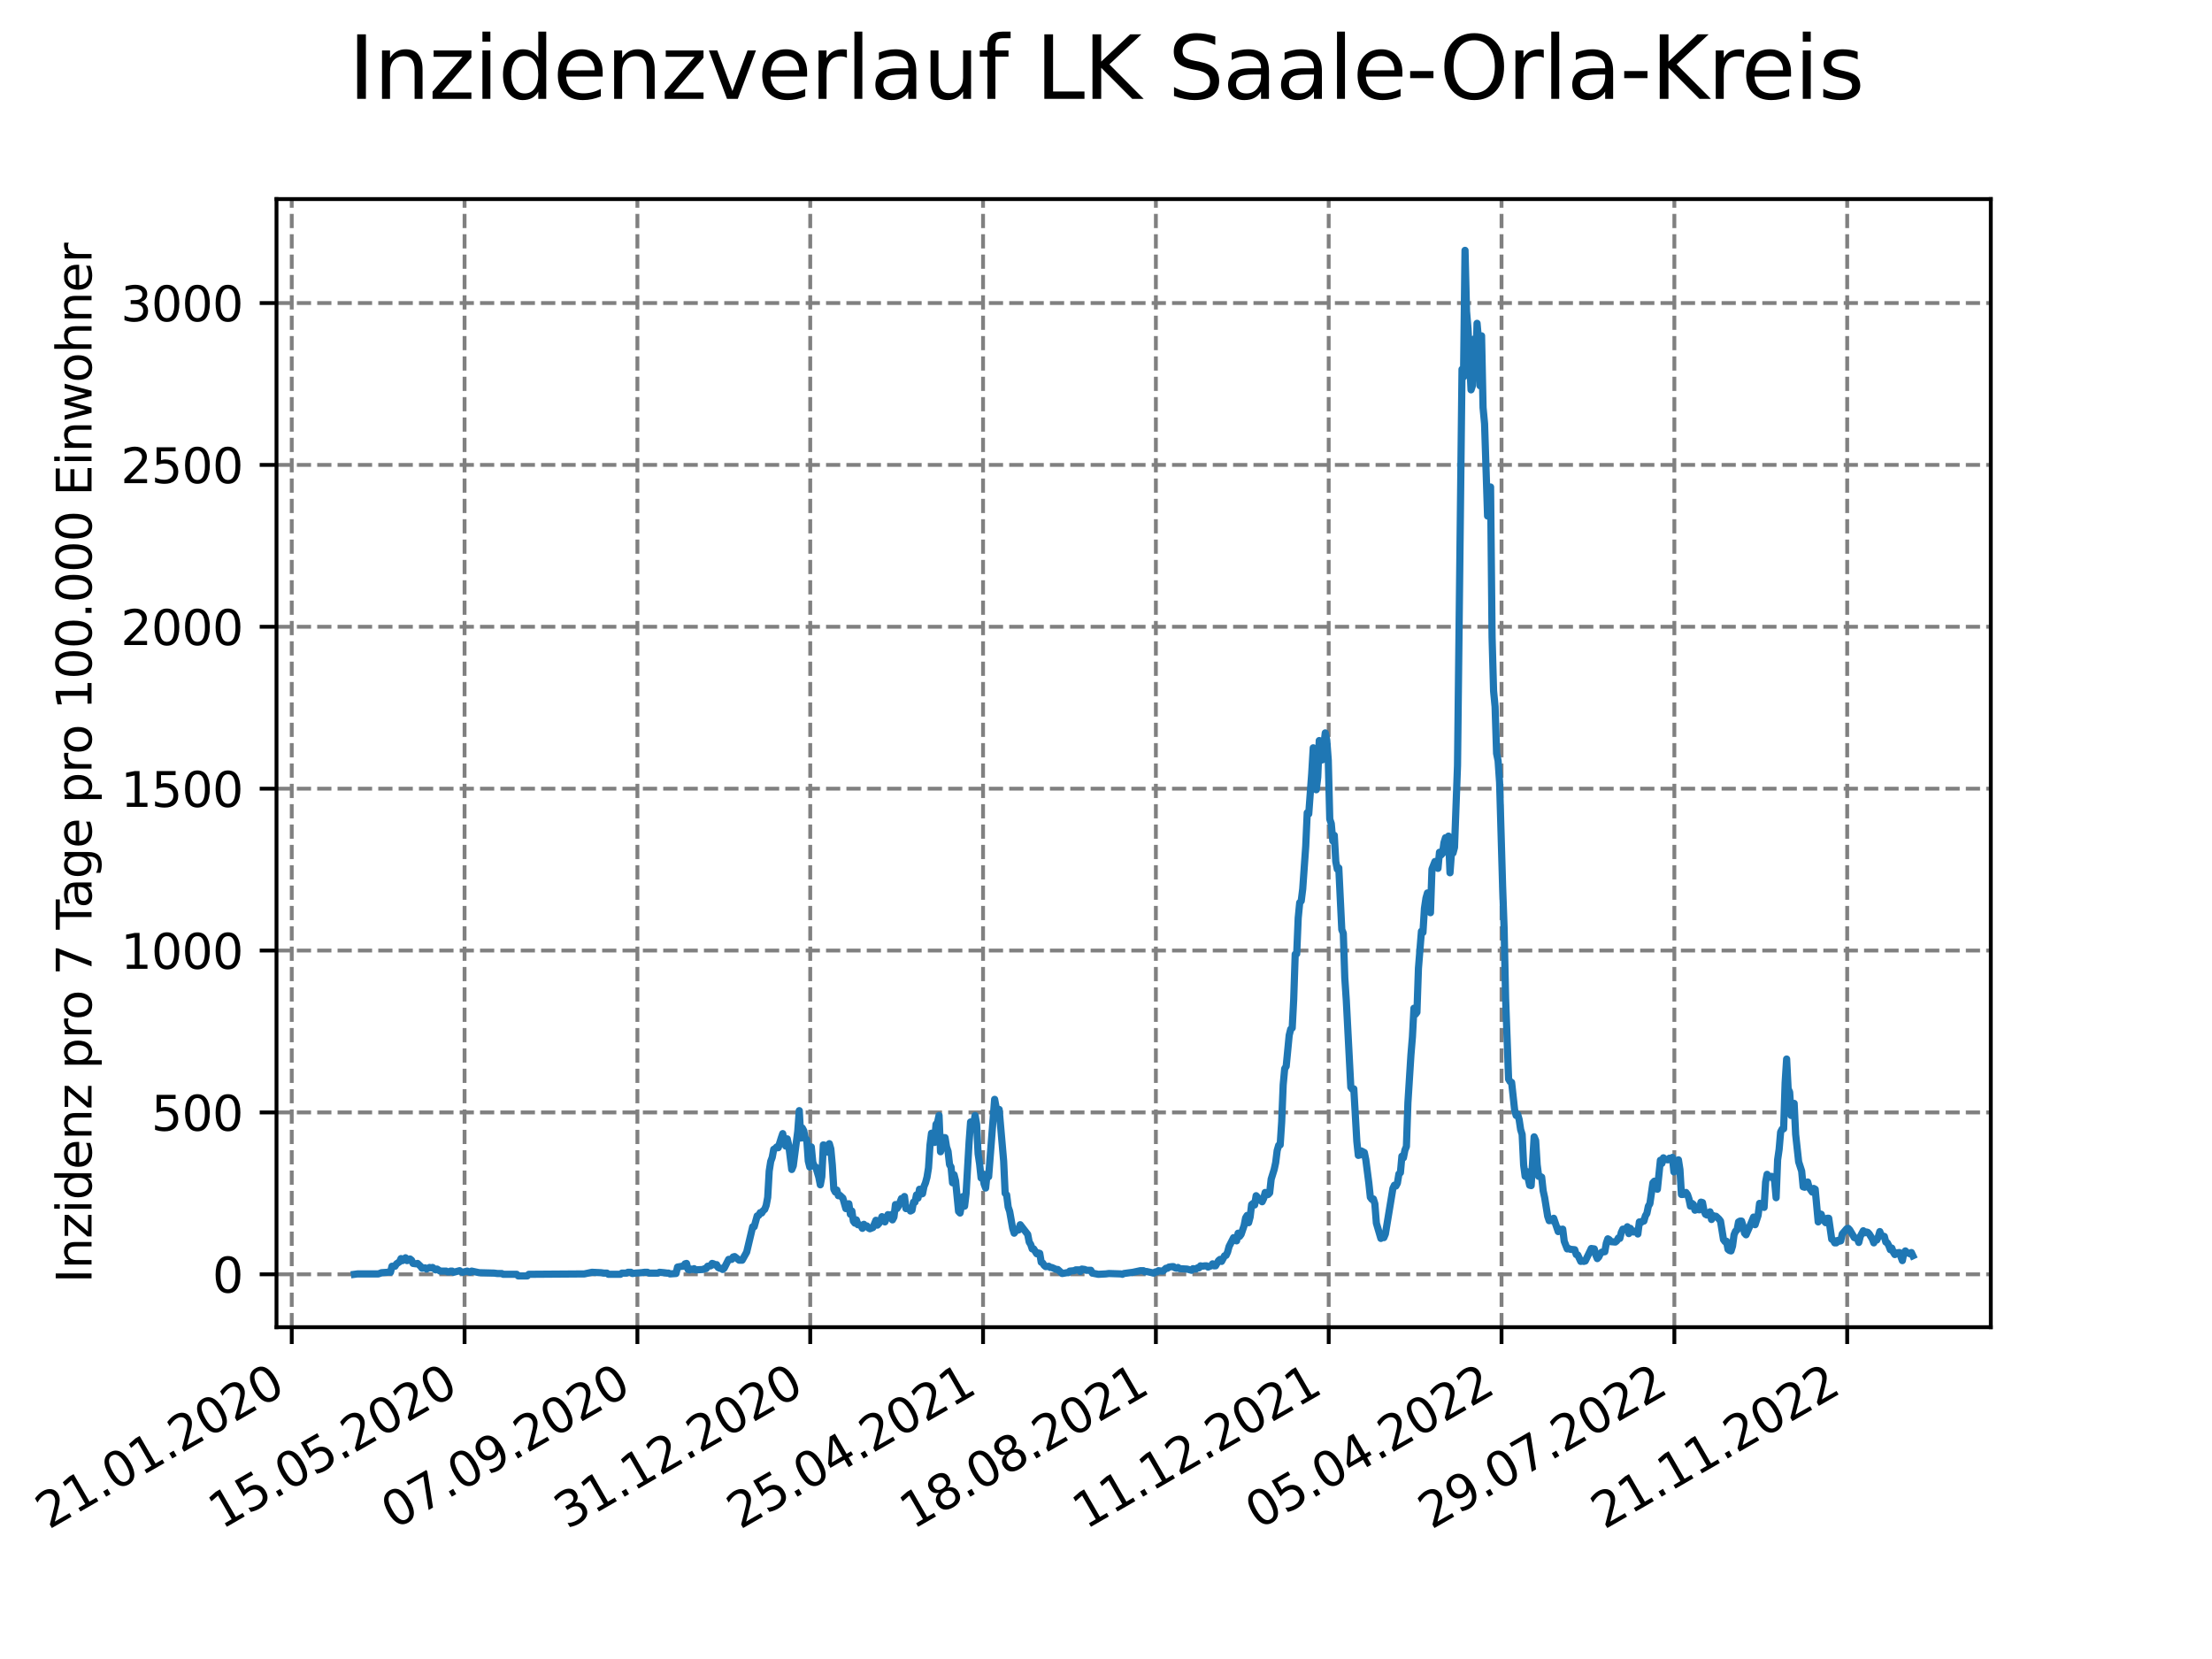 <?xml version="1.0" encoding="utf-8" standalone="no"?>
<!DOCTYPE svg PUBLIC "-//W3C//DTD SVG 1.1//EN"
  "http://www.w3.org/Graphics/SVG/1.1/DTD/svg11.dtd">
<svg xmlns:xlink="http://www.w3.org/1999/xlink" width="460.8pt" height="345.6pt" viewBox="0 0 460.8 345.6" xmlns="http://www.w3.org/2000/svg" version="1.1">
 <defs>
  <style type="text/css">*{stroke-linejoin: round; stroke-linecap: butt}</style>
 </defs>
 <g id="figure_1">
  <g id="patch_1">
   <path d="M 0 345.6 
L 460.8 345.6 
L 460.8 0 
L 0 0 
z
" style="fill: #ffffff"/>
  </g>
  <g id="axes_1">
   <g id="patch_2">
    <path d="M 57.6 276.48 
L 414.72 276.48 
L 414.72 41.472 
L 57.6 41.472 
z
" style="fill: #ffffff"/>
   </g>
   <g id="matplotlib.axis_1">
    <g id="xtick_1">
     <g id="line2d_1">
      <path d="M 60.775 276.48 
L 60.775 41.472 
" clip-path="url(#p885dba499d)" style="fill: none; stroke-dasharray: 2.96,1.28; stroke-dashoffset: 0; stroke: #808080; stroke-width: 0.8"/>
     </g>
     <g id="line2d_2">
      <defs>
       <path id="mfeb12b39e5" d="M 0 0 
L 0 3.5 
" style="stroke: #000000; stroke-width: 0.8"/>
      </defs>
      <g>
       <use xlink:href="#mfeb12b39e5" x="60.775" y="276.48" style="stroke: #000000; stroke-width: 0.8"/>
      </g>
     </g>
     <g id="text_1">
      <!-- 21.01.2020 -->
      <g transform="translate(10.15 318.689) rotate(-30) scale(0.1 -0.1)">
       <defs>
        <path id="DejaVuSans-32" d="M 1228 531 
L 3431 531 
L 3431 0 
L 469 0 
L 469 531 
Q 828 903 1448 1529 
Q 2069 2156 2228 2338 
Q 2531 2678 2651 2914 
Q 2772 3150 2772 3378 
Q 2772 3750 2511 3984 
Q 2250 4219 1831 4219 
Q 1534 4219 1204 4116 
Q 875 4013 500 3803 
L 500 4441 
Q 881 4594 1212 4672 
Q 1544 4750 1819 4750 
Q 2544 4750 2975 4387 
Q 3406 4025 3406 3419 
Q 3406 3131 3298 2873 
Q 3191 2616 2906 2266 
Q 2828 2175 2409 1742 
Q 1991 1309 1228 531 
z
" transform="scale(0.016)"/>
        <path id="DejaVuSans-31" d="M 794 531 
L 1825 531 
L 1825 4091 
L 703 3866 
L 703 4441 
L 1819 4666 
L 2450 4666 
L 2450 531 
L 3481 531 
L 3481 0 
L 794 0 
L 794 531 
z
" transform="scale(0.016)"/>
        <path id="DejaVuSans-2e" d="M 684 794 
L 1344 794 
L 1344 0 
L 684 0 
L 684 794 
z
" transform="scale(0.016)"/>
        <path id="DejaVuSans-30" d="M 2034 4250 
Q 1547 4250 1301 3770 
Q 1056 3291 1056 2328 
Q 1056 1369 1301 889 
Q 1547 409 2034 409 
Q 2525 409 2770 889 
Q 3016 1369 3016 2328 
Q 3016 3291 2770 3770 
Q 2525 4250 2034 4250 
z
M 2034 4750 
Q 2819 4750 3233 4129 
Q 3647 3509 3647 2328 
Q 3647 1150 3233 529 
Q 2819 -91 2034 -91 
Q 1250 -91 836 529 
Q 422 1150 422 2328 
Q 422 3509 836 4129 
Q 1250 4750 2034 4750 
z
" transform="scale(0.016)"/>
       </defs>
       <use xlink:href="#DejaVuSans-32"/>
       <use xlink:href="#DejaVuSans-31" x="63.623"/>
       <use xlink:href="#DejaVuSans-2e" x="127.246"/>
       <use xlink:href="#DejaVuSans-30" x="159.033"/>
       <use xlink:href="#DejaVuSans-31" x="222.656"/>
       <use xlink:href="#DejaVuSans-2e" x="286.279"/>
       <use xlink:href="#DejaVuSans-32" x="318.066"/>
       <use xlink:href="#DejaVuSans-30" x="381.689"/>
       <use xlink:href="#DejaVuSans-32" x="445.312"/>
       <use xlink:href="#DejaVuSans-30" x="508.936"/>
      </g>
     </g>
    </g>
    <g id="xtick_2">
     <g id="line2d_3">
      <path d="M 96.778 276.48 
L 96.778 41.472 
" clip-path="url(#p885dba499d)" style="fill: none; stroke-dasharray: 2.96,1.28; stroke-dashoffset: 0; stroke: #808080; stroke-width: 0.8"/>
     </g>
     <g id="line2d_4">
      <g>
       <use xlink:href="#mfeb12b39e5" x="96.778" y="276.48" style="stroke: #000000; stroke-width: 0.8"/>
      </g>
     </g>
     <g id="text_2">
      <!-- 15.05.2020 -->
      <g transform="translate(46.153 318.689) rotate(-30) scale(0.1 -0.1)">
       <defs>
        <path id="DejaVuSans-35" d="M 691 4666 
L 3169 4666 
L 3169 4134 
L 1269 4134 
L 1269 2991 
Q 1406 3038 1543 3061 
Q 1681 3084 1819 3084 
Q 2600 3084 3056 2656 
Q 3513 2228 3513 1497 
Q 3513 744 3044 326 
Q 2575 -91 1722 -91 
Q 1428 -91 1123 -41 
Q 819 9 494 109 
L 494 744 
Q 775 591 1075 516 
Q 1375 441 1709 441 
Q 2250 441 2565 725 
Q 2881 1009 2881 1497 
Q 2881 1984 2565 2268 
Q 2250 2553 1709 2553 
Q 1456 2553 1204 2497 
Q 953 2441 691 2322 
L 691 4666 
z
" transform="scale(0.016)"/>
       </defs>
       <use xlink:href="#DejaVuSans-31"/>
       <use xlink:href="#DejaVuSans-35" x="63.623"/>
       <use xlink:href="#DejaVuSans-2e" x="127.246"/>
       <use xlink:href="#DejaVuSans-30" x="159.033"/>
       <use xlink:href="#DejaVuSans-35" x="222.656"/>
       <use xlink:href="#DejaVuSans-2e" x="286.279"/>
       <use xlink:href="#DejaVuSans-32" x="318.066"/>
       <use xlink:href="#DejaVuSans-30" x="381.689"/>
       <use xlink:href="#DejaVuSans-32" x="445.312"/>
       <use xlink:href="#DejaVuSans-30" x="508.936"/>
      </g>
     </g>
    </g>
    <g id="xtick_3">
     <g id="line2d_5">
      <path d="M 132.781 276.48 
L 132.781 41.472 
" clip-path="url(#p885dba499d)" style="fill: none; stroke-dasharray: 2.96,1.28; stroke-dashoffset: 0; stroke: #808080; stroke-width: 0.8"/>
     </g>
     <g id="line2d_6">
      <g>
       <use xlink:href="#mfeb12b39e5" x="132.781" y="276.48" style="stroke: #000000; stroke-width: 0.8"/>
      </g>
     </g>
     <g id="text_3">
      <!-- 07.09.2020 -->
      <g transform="translate(82.156 318.689) rotate(-30) scale(0.1 -0.1)">
       <defs>
        <path id="DejaVuSans-37" d="M 525 4666 
L 3525 4666 
L 3525 4397 
L 1831 0 
L 1172 0 
L 2766 4134 
L 525 4134 
L 525 4666 
z
" transform="scale(0.016)"/>
        <path id="DejaVuSans-39" d="M 703 97 
L 703 672 
Q 941 559 1184 500 
Q 1428 441 1663 441 
Q 2288 441 2617 861 
Q 2947 1281 2994 2138 
Q 2813 1869 2534 1725 
Q 2256 1581 1919 1581 
Q 1219 1581 811 2004 
Q 403 2428 403 3163 
Q 403 3881 828 4315 
Q 1253 4750 1959 4750 
Q 2769 4750 3195 4129 
Q 3622 3509 3622 2328 
Q 3622 1225 3098 567 
Q 2575 -91 1691 -91 
Q 1453 -91 1209 -44 
Q 966 3 703 97 
z
M 1959 2075 
Q 2384 2075 2632 2365 
Q 2881 2656 2881 3163 
Q 2881 3666 2632 3958 
Q 2384 4250 1959 4250 
Q 1534 4250 1286 3958 
Q 1038 3666 1038 3163 
Q 1038 2656 1286 2365 
Q 1534 2075 1959 2075 
z
" transform="scale(0.016)"/>
       </defs>
       <use xlink:href="#DejaVuSans-30"/>
       <use xlink:href="#DejaVuSans-37" x="63.623"/>
       <use xlink:href="#DejaVuSans-2e" x="127.246"/>
       <use xlink:href="#DejaVuSans-30" x="159.033"/>
       <use xlink:href="#DejaVuSans-39" x="222.656"/>
       <use xlink:href="#DejaVuSans-2e" x="286.279"/>
       <use xlink:href="#DejaVuSans-32" x="318.066"/>
       <use xlink:href="#DejaVuSans-30" x="381.689"/>
       <use xlink:href="#DejaVuSans-32" x="445.312"/>
       <use xlink:href="#DejaVuSans-30" x="508.936"/>
      </g>
     </g>
    </g>
    <g id="xtick_4">
     <g id="line2d_7">
      <path d="M 168.785 276.48 
L 168.785 41.472 
" clip-path="url(#p885dba499d)" style="fill: none; stroke-dasharray: 2.96,1.28; stroke-dashoffset: 0; stroke: #808080; stroke-width: 0.8"/>
     </g>
     <g id="line2d_8">
      <g>
       <use xlink:href="#mfeb12b39e5" x="168.785" y="276.48" style="stroke: #000000; stroke-width: 0.8"/>
      </g>
     </g>
     <g id="text_4">
      <!-- 31.12.2020 -->
      <g transform="translate(118.159 318.689) rotate(-30) scale(0.1 -0.1)">
       <defs>
        <path id="DejaVuSans-33" d="M 2597 2516 
Q 3050 2419 3304 2112 
Q 3559 1806 3559 1356 
Q 3559 666 3084 287 
Q 2609 -91 1734 -91 
Q 1441 -91 1130 -33 
Q 819 25 488 141 
L 488 750 
Q 750 597 1062 519 
Q 1375 441 1716 441 
Q 2309 441 2620 675 
Q 2931 909 2931 1356 
Q 2931 1769 2642 2001 
Q 2353 2234 1838 2234 
L 1294 2234 
L 1294 2753 
L 1863 2753 
Q 2328 2753 2575 2939 
Q 2822 3125 2822 3475 
Q 2822 3834 2567 4026 
Q 2313 4219 1838 4219 
Q 1578 4219 1281 4162 
Q 984 4106 628 3988 
L 628 4550 
Q 988 4650 1302 4700 
Q 1616 4750 1894 4750 
Q 2613 4750 3031 4423 
Q 3450 4097 3450 3541 
Q 3450 3153 3228 2886 
Q 3006 2619 2597 2516 
z
" transform="scale(0.016)"/>
       </defs>
       <use xlink:href="#DejaVuSans-33"/>
       <use xlink:href="#DejaVuSans-31" x="63.623"/>
       <use xlink:href="#DejaVuSans-2e" x="127.246"/>
       <use xlink:href="#DejaVuSans-31" x="159.033"/>
       <use xlink:href="#DejaVuSans-32" x="222.656"/>
       <use xlink:href="#DejaVuSans-2e" x="286.279"/>
       <use xlink:href="#DejaVuSans-32" x="318.066"/>
       <use xlink:href="#DejaVuSans-30" x="381.689"/>
       <use xlink:href="#DejaVuSans-32" x="445.312"/>
       <use xlink:href="#DejaVuSans-30" x="508.936"/>
      </g>
     </g>
    </g>
    <g id="xtick_5">
     <g id="line2d_9">
      <path d="M 204.788 276.48 
L 204.788 41.472 
" clip-path="url(#p885dba499d)" style="fill: none; stroke-dasharray: 2.96,1.28; stroke-dashoffset: 0; stroke: #808080; stroke-width: 0.8"/>
     </g>
     <g id="line2d_10">
      <g>
       <use xlink:href="#mfeb12b39e5" x="204.788" y="276.48" style="stroke: #000000; stroke-width: 0.8"/>
      </g>
     </g>
     <g id="text_5">
      <!-- 25.04.2021 -->
      <g transform="translate(154.162 318.689) rotate(-30) scale(0.1 -0.1)">
       <defs>
        <path id="DejaVuSans-34" d="M 2419 4116 
L 825 1625 
L 2419 1625 
L 2419 4116 
z
M 2253 4666 
L 3047 4666 
L 3047 1625 
L 3713 1625 
L 3713 1100 
L 3047 1100 
L 3047 0 
L 2419 0 
L 2419 1100 
L 313 1100 
L 313 1709 
L 2253 4666 
z
" transform="scale(0.016)"/>
       </defs>
       <use xlink:href="#DejaVuSans-32"/>
       <use xlink:href="#DejaVuSans-35" x="63.623"/>
       <use xlink:href="#DejaVuSans-2e" x="127.246"/>
       <use xlink:href="#DejaVuSans-30" x="159.033"/>
       <use xlink:href="#DejaVuSans-34" x="222.656"/>
       <use xlink:href="#DejaVuSans-2e" x="286.279"/>
       <use xlink:href="#DejaVuSans-32" x="318.066"/>
       <use xlink:href="#DejaVuSans-30" x="381.689"/>
       <use xlink:href="#DejaVuSans-32" x="445.312"/>
       <use xlink:href="#DejaVuSans-31" x="508.936"/>
      </g>
     </g>
    </g>
    <g id="xtick_6">
     <g id="line2d_11">
      <path d="M 240.791 276.48 
L 240.791 41.472 
" clip-path="url(#p885dba499d)" style="fill: none; stroke-dasharray: 2.96,1.28; stroke-dashoffset: 0; stroke: #808080; stroke-width: 0.8"/>
     </g>
     <g id="line2d_12">
      <g>
       <use xlink:href="#mfeb12b39e5" x="240.791" y="276.48" style="stroke: #000000; stroke-width: 0.8"/>
      </g>
     </g>
     <g id="text_6">
      <!-- 18.08.2021 -->
      <g transform="translate(190.166 318.689) rotate(-30) scale(0.1 -0.1)">
       <defs>
        <path id="DejaVuSans-38" d="M 2034 2216 
Q 1584 2216 1326 1975 
Q 1069 1734 1069 1313 
Q 1069 891 1326 650 
Q 1584 409 2034 409 
Q 2484 409 2743 651 
Q 3003 894 3003 1313 
Q 3003 1734 2745 1975 
Q 2488 2216 2034 2216 
z
M 1403 2484 
Q 997 2584 770 2862 
Q 544 3141 544 3541 
Q 544 4100 942 4425 
Q 1341 4750 2034 4750 
Q 2731 4750 3128 4425 
Q 3525 4100 3525 3541 
Q 3525 3141 3298 2862 
Q 3072 2584 2669 2484 
Q 3125 2378 3379 2068 
Q 3634 1759 3634 1313 
Q 3634 634 3220 271 
Q 2806 -91 2034 -91 
Q 1263 -91 848 271 
Q 434 634 434 1313 
Q 434 1759 690 2068 
Q 947 2378 1403 2484 
z
M 1172 3481 
Q 1172 3119 1398 2916 
Q 1625 2713 2034 2713 
Q 2441 2713 2670 2916 
Q 2900 3119 2900 3481 
Q 2900 3844 2670 4047 
Q 2441 4250 2034 4250 
Q 1625 4250 1398 4047 
Q 1172 3844 1172 3481 
z
" transform="scale(0.016)"/>
       </defs>
       <use xlink:href="#DejaVuSans-31"/>
       <use xlink:href="#DejaVuSans-38" x="63.623"/>
       <use xlink:href="#DejaVuSans-2e" x="127.246"/>
       <use xlink:href="#DejaVuSans-30" x="159.033"/>
       <use xlink:href="#DejaVuSans-38" x="222.656"/>
       <use xlink:href="#DejaVuSans-2e" x="286.279"/>
       <use xlink:href="#DejaVuSans-32" x="318.066"/>
       <use xlink:href="#DejaVuSans-30" x="381.689"/>
       <use xlink:href="#DejaVuSans-32" x="445.312"/>
       <use xlink:href="#DejaVuSans-31" x="508.936"/>
      </g>
     </g>
    </g>
    <g id="xtick_7">
     <g id="line2d_13">
      <path d="M 276.794 276.48 
L 276.794 41.472 
" clip-path="url(#p885dba499d)" style="fill: none; stroke-dasharray: 2.96,1.28; stroke-dashoffset: 0; stroke: #808080; stroke-width: 0.8"/>
     </g>
     <g id="line2d_14">
      <g>
       <use xlink:href="#mfeb12b39e5" x="276.794" y="276.48" style="stroke: #000000; stroke-width: 0.8"/>
      </g>
     </g>
     <g id="text_7">
      <!-- 11.12.2021 -->
      <g transform="translate(226.169 318.689) rotate(-30) scale(0.1 -0.1)">
       <use xlink:href="#DejaVuSans-31"/>
       <use xlink:href="#DejaVuSans-31" x="63.623"/>
       <use xlink:href="#DejaVuSans-2e" x="127.246"/>
       <use xlink:href="#DejaVuSans-31" x="159.033"/>
       <use xlink:href="#DejaVuSans-32" x="222.656"/>
       <use xlink:href="#DejaVuSans-2e" x="286.279"/>
       <use xlink:href="#DejaVuSans-32" x="318.066"/>
       <use xlink:href="#DejaVuSans-30" x="381.689"/>
       <use xlink:href="#DejaVuSans-32" x="445.312"/>
       <use xlink:href="#DejaVuSans-31" x="508.936"/>
      </g>
     </g>
    </g>
    <g id="xtick_8">
     <g id="line2d_15">
      <path d="M 312.797 276.48 
L 312.797 41.472 
" clip-path="url(#p885dba499d)" style="fill: none; stroke-dasharray: 2.96,1.28; stroke-dashoffset: 0; stroke: #808080; stroke-width: 0.8"/>
     </g>
     <g id="line2d_16">
      <g>
       <use xlink:href="#mfeb12b39e5" x="312.797" y="276.48" style="stroke: #000000; stroke-width: 0.8"/>
      </g>
     </g>
     <g id="text_8">
      <!-- 05.04.2022 -->
      <g transform="translate(262.172 318.689) rotate(-30) scale(0.1 -0.1)">
       <use xlink:href="#DejaVuSans-30"/>
       <use xlink:href="#DejaVuSans-35" x="63.623"/>
       <use xlink:href="#DejaVuSans-2e" x="127.246"/>
       <use xlink:href="#DejaVuSans-30" x="159.033"/>
       <use xlink:href="#DejaVuSans-34" x="222.656"/>
       <use xlink:href="#DejaVuSans-2e" x="286.279"/>
       <use xlink:href="#DejaVuSans-32" x="318.066"/>
       <use xlink:href="#DejaVuSans-30" x="381.689"/>
       <use xlink:href="#DejaVuSans-32" x="445.312"/>
       <use xlink:href="#DejaVuSans-32" x="508.936"/>
      </g>
     </g>
    </g>
    <g id="xtick_9">
     <g id="line2d_17">
      <path d="M 348.8 276.48 
L 348.8 41.472 
" clip-path="url(#p885dba499d)" style="fill: none; stroke-dasharray: 2.96,1.28; stroke-dashoffset: 0; stroke: #808080; stroke-width: 0.8"/>
     </g>
     <g id="line2d_18">
      <g>
       <use xlink:href="#mfeb12b39e5" x="348.8" y="276.48" style="stroke: #000000; stroke-width: 0.8"/>
      </g>
     </g>
     <g id="text_9">
      <!-- 29.07.2022 -->
      <g transform="translate(298.175 318.689) rotate(-30) scale(0.1 -0.1)">
       <use xlink:href="#DejaVuSans-32"/>
       <use xlink:href="#DejaVuSans-39" x="63.623"/>
       <use xlink:href="#DejaVuSans-2e" x="127.246"/>
       <use xlink:href="#DejaVuSans-30" x="159.033"/>
       <use xlink:href="#DejaVuSans-37" x="222.656"/>
       <use xlink:href="#DejaVuSans-2e" x="286.279"/>
       <use xlink:href="#DejaVuSans-32" x="318.066"/>
       <use xlink:href="#DejaVuSans-30" x="381.689"/>
       <use xlink:href="#DejaVuSans-32" x="445.312"/>
       <use xlink:href="#DejaVuSans-32" x="508.936"/>
      </g>
     </g>
    </g>
    <g id="xtick_10">
     <g id="line2d_19">
      <path d="M 384.803 276.48 
L 384.803 41.472 
" clip-path="url(#p885dba499d)" style="fill: none; stroke-dasharray: 2.96,1.28; stroke-dashoffset: 0; stroke: #808080; stroke-width: 0.8"/>
     </g>
     <g id="line2d_20">
      <g>
       <use xlink:href="#mfeb12b39e5" x="384.803" y="276.48" style="stroke: #000000; stroke-width: 0.8"/>
      </g>
     </g>
     <g id="text_10">
      <!-- 21.11.2022 -->
      <g transform="translate(334.178 318.689) rotate(-30) scale(0.1 -0.1)">
       <use xlink:href="#DejaVuSans-32"/>
       <use xlink:href="#DejaVuSans-31" x="63.623"/>
       <use xlink:href="#DejaVuSans-2e" x="127.246"/>
       <use xlink:href="#DejaVuSans-31" x="159.033"/>
       <use xlink:href="#DejaVuSans-31" x="222.656"/>
       <use xlink:href="#DejaVuSans-2e" x="286.279"/>
       <use xlink:href="#DejaVuSans-32" x="318.066"/>
       <use xlink:href="#DejaVuSans-30" x="381.689"/>
       <use xlink:href="#DejaVuSans-32" x="445.312"/>
       <use xlink:href="#DejaVuSans-32" x="508.936"/>
      </g>
     </g>
    </g>
   </g>
   <g id="matplotlib.axis_2">
    <g id="ytick_1">
     <g id="line2d_21">
      <path d="M 57.6 265.462 
L 414.72 265.462 
" clip-path="url(#p885dba499d)" style="fill: none; stroke-dasharray: 2.96,1.28; stroke-dashoffset: 0; stroke: #808080; stroke-width: 0.8"/>
     </g>
     <g id="line2d_22">
      <defs>
       <path id="m0f0f135c81" d="M 0 0 
L -3.5 0 
" style="stroke: #000000; stroke-width: 0.8"/>
      </defs>
      <g>
       <use xlink:href="#m0f0f135c81" x="57.6" y="265.462" style="stroke: #000000; stroke-width: 0.8"/>
      </g>
     </g>
     <g id="text_11">
      <!-- 0 -->
      <g transform="translate(44.237 269.261) scale(0.1 -0.1)">
       <use xlink:href="#DejaVuSans-30"/>
      </g>
     </g>
    </g>
    <g id="ytick_2">
     <g id="line2d_23">
      <path d="M 57.6 231.739 
L 414.72 231.739 
" clip-path="url(#p885dba499d)" style="fill: none; stroke-dasharray: 2.96,1.28; stroke-dashoffset: 0; stroke: #808080; stroke-width: 0.8"/>
     </g>
     <g id="line2d_24">
      <g>
       <use xlink:href="#m0f0f135c81" x="57.6" y="231.739" style="stroke: #000000; stroke-width: 0.8"/>
      </g>
     </g>
     <g id="text_12">
      <!-- 500 -->
      <g transform="translate(31.512 235.538) scale(0.1 -0.1)">
       <use xlink:href="#DejaVuSans-35"/>
       <use xlink:href="#DejaVuSans-30" x="63.623"/>
       <use xlink:href="#DejaVuSans-30" x="127.246"/>
      </g>
     </g>
    </g>
    <g id="ytick_3">
     <g id="line2d_25">
      <path d="M 57.6 198.016 
L 414.72 198.016 
" clip-path="url(#p885dba499d)" style="fill: none; stroke-dasharray: 2.96,1.28; stroke-dashoffset: 0; stroke: #808080; stroke-width: 0.8"/>
     </g>
     <g id="line2d_26">
      <g>
       <use xlink:href="#m0f0f135c81" x="57.6" y="198.016" style="stroke: #000000; stroke-width: 0.8"/>
      </g>
     </g>
     <g id="text_13">
      <!-- 1000 -->
      <g transform="translate(25.15 201.816) scale(0.1 -0.1)">
       <use xlink:href="#DejaVuSans-31"/>
       <use xlink:href="#DejaVuSans-30" x="63.623"/>
       <use xlink:href="#DejaVuSans-30" x="127.246"/>
       <use xlink:href="#DejaVuSans-30" x="190.869"/>
      </g>
     </g>
    </g>
    <g id="ytick_4">
     <g id="line2d_27">
      <path d="M 57.6 164.294 
L 414.72 164.294 
" clip-path="url(#p885dba499d)" style="fill: none; stroke-dasharray: 2.96,1.28; stroke-dashoffset: 0; stroke: #808080; stroke-width: 0.8"/>
     </g>
     <g id="line2d_28">
      <g>
       <use xlink:href="#m0f0f135c81" x="57.6" y="164.294" style="stroke: #000000; stroke-width: 0.8"/>
      </g>
     </g>
     <g id="text_14">
      <!-- 1500 -->
      <g transform="translate(25.15 168.093) scale(0.1 -0.1)">
       <use xlink:href="#DejaVuSans-31"/>
       <use xlink:href="#DejaVuSans-35" x="63.623"/>
       <use xlink:href="#DejaVuSans-30" x="127.246"/>
       <use xlink:href="#DejaVuSans-30" x="190.869"/>
      </g>
     </g>
    </g>
    <g id="ytick_5">
     <g id="line2d_29">
      <path d="M 57.6 130.571 
L 414.72 130.571 
" clip-path="url(#p885dba499d)" style="fill: none; stroke-dasharray: 2.96,1.28; stroke-dashoffset: 0; stroke: #808080; stroke-width: 0.8"/>
     </g>
     <g id="line2d_30">
      <g>
       <use xlink:href="#m0f0f135c81" x="57.6" y="130.571" style="stroke: #000000; stroke-width: 0.8"/>
      </g>
     </g>
     <g id="text_15">
      <!-- 2000 -->
      <g transform="translate(25.15 134.37) scale(0.1 -0.1)">
       <use xlink:href="#DejaVuSans-32"/>
       <use xlink:href="#DejaVuSans-30" x="63.623"/>
       <use xlink:href="#DejaVuSans-30" x="127.246"/>
       <use xlink:href="#DejaVuSans-30" x="190.869"/>
      </g>
     </g>
    </g>
    <g id="ytick_6">
     <g id="line2d_31">
      <path d="M 57.6 96.848 
L 414.72 96.848 
" clip-path="url(#p885dba499d)" style="fill: none; stroke-dasharray: 2.96,1.28; stroke-dashoffset: 0; stroke: #808080; stroke-width: 0.8"/>
     </g>
     <g id="line2d_32">
      <g>
       <use xlink:href="#m0f0f135c81" x="57.6" y="96.848" style="stroke: #000000; stroke-width: 0.8"/>
      </g>
     </g>
     <g id="text_16">
      <!-- 2500 -->
      <g transform="translate(25.15 100.647) scale(0.1 -0.1)">
       <use xlink:href="#DejaVuSans-32"/>
       <use xlink:href="#DejaVuSans-35" x="63.623"/>
       <use xlink:href="#DejaVuSans-30" x="127.246"/>
       <use xlink:href="#DejaVuSans-30" x="190.869"/>
      </g>
     </g>
    </g>
    <g id="ytick_7">
     <g id="line2d_33">
      <path d="M 57.6 63.125 
L 414.72 63.125 
" clip-path="url(#p885dba499d)" style="fill: none; stroke-dasharray: 2.96,1.28; stroke-dashoffset: 0; stroke: #808080; stroke-width: 0.8"/>
     </g>
     <g id="line2d_34">
      <g>
       <use xlink:href="#m0f0f135c81" x="57.6" y="63.125" style="stroke: #000000; stroke-width: 0.8"/>
      </g>
     </g>
     <g id="text_17">
      <!-- 3000 -->
      <g transform="translate(25.15 66.924) scale(0.1 -0.1)">
       <use xlink:href="#DejaVuSans-33"/>
       <use xlink:href="#DejaVuSans-30" x="63.623"/>
       <use xlink:href="#DejaVuSans-30" x="127.246"/>
       <use xlink:href="#DejaVuSans-30" x="190.869"/>
      </g>
     </g>
    </g>
    <g id="text_18">
     <!-- Inzidenz pro 7 Tage pro 100.000 Einwohner -->
     <g transform="translate(19.07 267.301) rotate(-90) scale(0.1 -0.1)">
      <defs>
       <path id="DejaVuSans-49" d="M 628 4666 
L 1259 4666 
L 1259 0 
L 628 0 
L 628 4666 
z
" transform="scale(0.016)"/>
       <path id="DejaVuSans-6e" d="M 3513 2113 
L 3513 0 
L 2938 0 
L 2938 2094 
Q 2938 2591 2744 2837 
Q 2550 3084 2163 3084 
Q 1697 3084 1428 2787 
Q 1159 2491 1159 1978 
L 1159 0 
L 581 0 
L 581 3500 
L 1159 3500 
L 1159 2956 
Q 1366 3272 1645 3428 
Q 1925 3584 2291 3584 
Q 2894 3584 3203 3211 
Q 3513 2838 3513 2113 
z
" transform="scale(0.016)"/>
       <path id="DejaVuSans-7a" d="M 353 3500 
L 3084 3500 
L 3084 2975 
L 922 459 
L 3084 459 
L 3084 0 
L 275 0 
L 275 525 
L 2438 3041 
L 353 3041 
L 353 3500 
z
" transform="scale(0.016)"/>
       <path id="DejaVuSans-69" d="M 603 3500 
L 1178 3500 
L 1178 0 
L 603 0 
L 603 3500 
z
M 603 4863 
L 1178 4863 
L 1178 4134 
L 603 4134 
L 603 4863 
z
" transform="scale(0.016)"/>
       <path id="DejaVuSans-64" d="M 2906 2969 
L 2906 4863 
L 3481 4863 
L 3481 0 
L 2906 0 
L 2906 525 
Q 2725 213 2448 61 
Q 2172 -91 1784 -91 
Q 1150 -91 751 415 
Q 353 922 353 1747 
Q 353 2572 751 3078 
Q 1150 3584 1784 3584 
Q 2172 3584 2448 3432 
Q 2725 3281 2906 2969 
z
M 947 1747 
Q 947 1113 1208 752 
Q 1469 391 1925 391 
Q 2381 391 2643 752 
Q 2906 1113 2906 1747 
Q 2906 2381 2643 2742 
Q 2381 3103 1925 3103 
Q 1469 3103 1208 2742 
Q 947 2381 947 1747 
z
" transform="scale(0.016)"/>
       <path id="DejaVuSans-65" d="M 3597 1894 
L 3597 1613 
L 953 1613 
Q 991 1019 1311 708 
Q 1631 397 2203 397 
Q 2534 397 2845 478 
Q 3156 559 3463 722 
L 3463 178 
Q 3153 47 2828 -22 
Q 2503 -91 2169 -91 
Q 1331 -91 842 396 
Q 353 884 353 1716 
Q 353 2575 817 3079 
Q 1281 3584 2069 3584 
Q 2775 3584 3186 3129 
Q 3597 2675 3597 1894 
z
M 3022 2063 
Q 3016 2534 2758 2815 
Q 2500 3097 2075 3097 
Q 1594 3097 1305 2825 
Q 1016 2553 972 2059 
L 3022 2063 
z
" transform="scale(0.016)"/>
       <path id="DejaVuSans-20" transform="scale(0.016)"/>
       <path id="DejaVuSans-70" d="M 1159 525 
L 1159 -1331 
L 581 -1331 
L 581 3500 
L 1159 3500 
L 1159 2969 
Q 1341 3281 1617 3432 
Q 1894 3584 2278 3584 
Q 2916 3584 3314 3078 
Q 3713 2572 3713 1747 
Q 3713 922 3314 415 
Q 2916 -91 2278 -91 
Q 1894 -91 1617 61 
Q 1341 213 1159 525 
z
M 3116 1747 
Q 3116 2381 2855 2742 
Q 2594 3103 2138 3103 
Q 1681 3103 1420 2742 
Q 1159 2381 1159 1747 
Q 1159 1113 1420 752 
Q 1681 391 2138 391 
Q 2594 391 2855 752 
Q 3116 1113 3116 1747 
z
" transform="scale(0.016)"/>
       <path id="DejaVuSans-72" d="M 2631 2963 
Q 2534 3019 2420 3045 
Q 2306 3072 2169 3072 
Q 1681 3072 1420 2755 
Q 1159 2438 1159 1844 
L 1159 0 
L 581 0 
L 581 3500 
L 1159 3500 
L 1159 2956 
Q 1341 3275 1631 3429 
Q 1922 3584 2338 3584 
Q 2397 3584 2469 3576 
Q 2541 3569 2628 3553 
L 2631 2963 
z
" transform="scale(0.016)"/>
       <path id="DejaVuSans-6f" d="M 1959 3097 
Q 1497 3097 1228 2736 
Q 959 2375 959 1747 
Q 959 1119 1226 758 
Q 1494 397 1959 397 
Q 2419 397 2687 759 
Q 2956 1122 2956 1747 
Q 2956 2369 2687 2733 
Q 2419 3097 1959 3097 
z
M 1959 3584 
Q 2709 3584 3137 3096 
Q 3566 2609 3566 1747 
Q 3566 888 3137 398 
Q 2709 -91 1959 -91 
Q 1206 -91 779 398 
Q 353 888 353 1747 
Q 353 2609 779 3096 
Q 1206 3584 1959 3584 
z
" transform="scale(0.016)"/>
       <path id="DejaVuSans-54" d="M -19 4666 
L 3928 4666 
L 3928 4134 
L 2272 4134 
L 2272 0 
L 1638 0 
L 1638 4134 
L -19 4134 
L -19 4666 
z
" transform="scale(0.016)"/>
       <path id="DejaVuSans-61" d="M 2194 1759 
Q 1497 1759 1228 1600 
Q 959 1441 959 1056 
Q 959 750 1161 570 
Q 1363 391 1709 391 
Q 2188 391 2477 730 
Q 2766 1069 2766 1631 
L 2766 1759 
L 2194 1759 
z
M 3341 1997 
L 3341 0 
L 2766 0 
L 2766 531 
Q 2569 213 2275 61 
Q 1981 -91 1556 -91 
Q 1019 -91 701 211 
Q 384 513 384 1019 
Q 384 1609 779 1909 
Q 1175 2209 1959 2209 
L 2766 2209 
L 2766 2266 
Q 2766 2663 2505 2880 
Q 2244 3097 1772 3097 
Q 1472 3097 1187 3025 
Q 903 2953 641 2809 
L 641 3341 
Q 956 3463 1253 3523 
Q 1550 3584 1831 3584 
Q 2591 3584 2966 3190 
Q 3341 2797 3341 1997 
z
" transform="scale(0.016)"/>
       <path id="DejaVuSans-67" d="M 2906 1791 
Q 2906 2416 2648 2759 
Q 2391 3103 1925 3103 
Q 1463 3103 1205 2759 
Q 947 2416 947 1791 
Q 947 1169 1205 825 
Q 1463 481 1925 481 
Q 2391 481 2648 825 
Q 2906 1169 2906 1791 
z
M 3481 434 
Q 3481 -459 3084 -895 
Q 2688 -1331 1869 -1331 
Q 1566 -1331 1297 -1286 
Q 1028 -1241 775 -1147 
L 775 -588 
Q 1028 -725 1275 -790 
Q 1522 -856 1778 -856 
Q 2344 -856 2625 -561 
Q 2906 -266 2906 331 
L 2906 616 
Q 2728 306 2450 153 
Q 2172 0 1784 0 
Q 1141 0 747 490 
Q 353 981 353 1791 
Q 353 2603 747 3093 
Q 1141 3584 1784 3584 
Q 2172 3584 2450 3431 
Q 2728 3278 2906 2969 
L 2906 3500 
L 3481 3500 
L 3481 434 
z
" transform="scale(0.016)"/>
       <path id="DejaVuSans-45" d="M 628 4666 
L 3578 4666 
L 3578 4134 
L 1259 4134 
L 1259 2753 
L 3481 2753 
L 3481 2222 
L 1259 2222 
L 1259 531 
L 3634 531 
L 3634 0 
L 628 0 
L 628 4666 
z
" transform="scale(0.016)"/>
       <path id="DejaVuSans-77" d="M 269 3500 
L 844 3500 
L 1563 769 
L 2278 3500 
L 2956 3500 
L 3675 769 
L 4391 3500 
L 4966 3500 
L 4050 0 
L 3372 0 
L 2619 2869 
L 1863 0 
L 1184 0 
L 269 3500 
z
" transform="scale(0.016)"/>
       <path id="DejaVuSans-68" d="M 3513 2113 
L 3513 0 
L 2938 0 
L 2938 2094 
Q 2938 2591 2744 2837 
Q 2550 3084 2163 3084 
Q 1697 3084 1428 2787 
Q 1159 2491 1159 1978 
L 1159 0 
L 581 0 
L 581 4863 
L 1159 4863 
L 1159 2956 
Q 1366 3272 1645 3428 
Q 1925 3584 2291 3584 
Q 2894 3584 3203 3211 
Q 3513 2838 3513 2113 
z
" transform="scale(0.016)"/>
      </defs>
      <use xlink:href="#DejaVuSans-49"/>
      <use xlink:href="#DejaVuSans-6e" x="29.492"/>
      <use xlink:href="#DejaVuSans-7a" x="92.871"/>
      <use xlink:href="#DejaVuSans-69" x="145.361"/>
      <use xlink:href="#DejaVuSans-64" x="173.145"/>
      <use xlink:href="#DejaVuSans-65" x="236.621"/>
      <use xlink:href="#DejaVuSans-6e" x="298.145"/>
      <use xlink:href="#DejaVuSans-7a" x="361.523"/>
      <use xlink:href="#DejaVuSans-20" x="414.014"/>
      <use xlink:href="#DejaVuSans-70" x="445.801"/>
      <use xlink:href="#DejaVuSans-72" x="509.277"/>
      <use xlink:href="#DejaVuSans-6f" x="548.141"/>
      <use xlink:href="#DejaVuSans-20" x="609.322"/>
      <use xlink:href="#DejaVuSans-37" x="641.109"/>
      <use xlink:href="#DejaVuSans-20" x="704.732"/>
      <use xlink:href="#DejaVuSans-54" x="736.52"/>
      <use xlink:href="#DejaVuSans-61" x="781.104"/>
      <use xlink:href="#DejaVuSans-67" x="842.383"/>
      <use xlink:href="#DejaVuSans-65" x="905.859"/>
      <use xlink:href="#DejaVuSans-20" x="967.383"/>
      <use xlink:href="#DejaVuSans-70" x="999.17"/>
      <use xlink:href="#DejaVuSans-72" x="1062.646"/>
      <use xlink:href="#DejaVuSans-6f" x="1101.51"/>
      <use xlink:href="#DejaVuSans-20" x="1162.691"/>
      <use xlink:href="#DejaVuSans-31" x="1194.479"/>
      <use xlink:href="#DejaVuSans-30" x="1258.102"/>
      <use xlink:href="#DejaVuSans-30" x="1321.725"/>
      <use xlink:href="#DejaVuSans-2e" x="1385.348"/>
      <use xlink:href="#DejaVuSans-30" x="1417.135"/>
      <use xlink:href="#DejaVuSans-30" x="1480.758"/>
      <use xlink:href="#DejaVuSans-30" x="1544.381"/>
      <use xlink:href="#DejaVuSans-20" x="1608.004"/>
      <use xlink:href="#DejaVuSans-45" x="1639.791"/>
      <use xlink:href="#DejaVuSans-69" x="1702.975"/>
      <use xlink:href="#DejaVuSans-6e" x="1730.758"/>
      <use xlink:href="#DejaVuSans-77" x="1794.137"/>
      <use xlink:href="#DejaVuSans-6f" x="1875.924"/>
      <use xlink:href="#DejaVuSans-68" x="1937.105"/>
      <use xlink:href="#DejaVuSans-6e" x="2000.484"/>
      <use xlink:href="#DejaVuSans-65" x="2063.863"/>
      <use xlink:href="#DejaVuSans-72" x="2125.387"/>
     </g>
    </g>
   </g>
   <g id="line2d_35">
    <path d="M 73.833 265.462 
L 74.459 265.378 
L 78.842 265.378 
L 79.468 265.126 
L 80.72 265.042 
L 81.033 264.958 
L 81.346 265.042 
L 81.659 263.782 
L 82.286 263.782 
L 82.599 263.278 
L 83.225 262.859 
L 83.538 262.187 
L 83.851 262.607 
L 84.477 262.019 
L 84.79 262.607 
L 85.103 262.523 
L 85.416 262.271 
L 85.729 262.523 
L 86.042 263.194 
L 86.669 263.278 
L 86.982 263.194 
L 87.608 263.782 
L 87.921 264.202 
L 88.547 264.118 
L 88.86 264.37 
L 89.486 264.034 
L 89.799 264.118 
L 90.112 264.034 
L 90.739 264.538 
L 91.052 264.37 
L 91.678 264.79 
L 92.93 264.79 
L 93.243 264.958 
L 93.556 264.958 
L 93.869 264.79 
L 94.182 264.79 
L 94.495 265.042 
L 95.748 264.706 
L 96.061 264.958 
L 96.374 265.042 
L 97.313 264.79 
L 97.939 265.042 
L 98.252 264.79 
L 99.818 265.126 
L 102.948 265.21 
L 103.574 265.294 
L 104.514 265.294 
L 104.827 265.462 
L 107.644 265.462 
L 107.957 265.798 
L 109.836 265.798 
L 110.149 265.462 
L 121.733 265.378 
L 123.298 265.042 
L 125.176 265.126 
L 125.802 265.21 
L 126.429 265.21 
L 126.742 265.462 
L 129.246 265.462 
L 129.559 265.21 
L 130.499 265.21 
L 130.812 265.042 
L 131.438 265.042 
L 131.751 265.294 
L 132.377 265.21 
L 133.629 265.126 
L 134.255 265.042 
L 134.882 265.042 
L 135.195 265.21 
L 137.073 265.21 
L 137.386 265.042 
L 138.325 265.126 
L 138.951 265.21 
L 139.265 265.21 
L 139.578 265.378 
L 140.83 265.294 
L 141.143 263.95 
L 142.082 263.782 
L 142.395 263.782 
L 142.708 263.278 
L 143.021 263.194 
L 143.334 264.454 
L 143.648 264.538 
L 143.961 264.37 
L 144.274 264.454 
L 144.587 264.286 
L 144.9 264.538 
L 146.465 264.454 
L 146.778 264.286 
L 147.091 264.286 
L 147.404 263.782 
L 148.031 263.698 
L 148.344 263.194 
L 148.657 263.278 
L 148.97 263.53 
L 149.283 263.446 
L 149.596 264.034 
L 149.909 264.202 
L 150.222 264.202 
L 150.535 264.454 
L 150.848 264.202 
L 151.787 262.355 
L 152.414 262.355 
L 152.727 261.851 
L 153.04 261.767 
L 153.979 262.523 
L 154.605 262.523 
L 155.544 260.843 
L 156.797 255.552 
L 157.11 255.552 
L 157.736 253.285 
L 158.049 253.201 
L 158.362 252.613 
L 158.675 252.697 
L 158.988 252.193 
L 159.301 251.941 
L 159.614 251.101 
L 159.927 249.422 
L 160.24 243.963 
L 160.553 241.948 
L 160.866 241.108 
L 161.18 239.428 
L 161.493 239.26 
L 161.806 238.924 
L 162.119 239.092 
L 162.745 237.077 
L 163.058 236.153 
L 163.371 238.001 
L 163.684 238.756 
L 163.997 237.245 
L 164.31 238.588 
L 164.936 243.627 
L 165.249 242.871 
L 166.189 235.649 
L 166.502 231.366 
L 166.815 237.077 
L 167.128 234.977 
L 167.441 235.565 
L 167.754 237.245 
L 168.067 237.413 
L 168.38 241.864 
L 168.693 243.123 
L 169.006 238.924 
L 169.319 242.116 
L 169.632 242.955 
L 169.946 243.123 
L 170.572 245.223 
L 170.885 246.818 
L 171.198 245.139 
L 171.511 238.505 
L 171.824 238.588 
L 172.137 239.848 
L 172.45 240.016 
L 172.763 238.253 
L 173.076 239.344 
L 173.389 242.703 
L 173.702 247.742 
L 174.015 248.33 
L 174.328 247.91 
L 174.642 249.086 
L 174.955 249.002 
L 175.581 249.59 
L 176.207 251.773 
L 176.52 250.849 
L 176.833 250.766 
L 177.146 252.949 
L 177.459 252.277 
L 177.772 254.377 
L 178.085 254.797 
L 178.398 254.125 
L 178.711 255.132 
L 179.025 255.132 
L 179.338 255.3 
L 179.651 255.888 
L 179.964 255.048 
L 180.277 255.468 
L 180.59 255.384 
L 180.903 255.804 
L 181.216 255.972 
L 181.842 255.72 
L 182.468 254.209 
L 182.781 255.216 
L 183.094 254.88 
L 183.408 254.377 
L 183.721 253.453 
L 184.034 254.209 
L 184.347 254.545 
L 184.973 253.033 
L 185.286 253.201 
L 185.599 253.033 
L 185.912 254.125 
L 186.225 253.537 
L 186.538 250.933 
L 186.851 251.773 
L 187.164 251.269 
L 187.791 249.674 
L 188.104 250.43 
L 188.417 249.254 
L 188.73 251.773 
L 189.356 251.689 
L 189.669 252.277 
L 189.982 252.109 
L 190.295 250.43 
L 190.608 250.43 
L 190.921 248.918 
L 191.234 249.59 
L 191.547 247.742 
L 191.86 248.75 
L 192.174 248.666 
L 192.487 247.154 
L 192.8 246.399 
L 193.113 245.223 
L 193.426 243.291 
L 193.739 238.505 
L 194.052 236.069 
L 194.678 238.001 
L 194.991 234.222 
L 195.304 233.802 
L 195.617 232.374 
L 195.93 239.932 
L 196.243 237.497 
L 196.557 236.993 
L 196.87 236.993 
L 197.183 238.924 
L 197.496 239.848 
L 197.809 242.619 
L 198.122 243.123 
L 198.435 246.399 
L 198.748 244.719 
L 199.061 245.979 
L 199.687 252.361 
L 200 252.697 
L 200.626 249.254 
L 200.94 251.269 
L 201.253 248.666 
L 201.879 237.917 
L 202.192 233.718 
L 202.505 234.222 
L 202.818 234.138 
L 203.131 232.374 
L 203.444 234.138 
L 203.757 240.352 
L 204.07 242.452 
L 204.383 245.391 
L 204.696 244.803 
L 205.009 246.651 
L 205.323 247.49 
L 205.636 244.551 
L 205.949 245.139 
L 207.201 229.015 
L 207.514 230.694 
L 207.827 231.366 
L 208.14 231.114 
L 209.079 241.864 
L 209.392 248.582 
L 209.706 248.918 
L 210.019 251.437 
L 210.332 252.361 
L 210.958 255.888 
L 211.271 256.896 
L 211.897 256.056 
L 212.21 256.224 
L 212.523 255.132 
L 214.089 257.148 
L 214.402 258.744 
L 214.715 259.247 
L 215.028 260.171 
L 215.341 260.171 
L 215.967 261.179 
L 216.28 261.011 
L 216.593 261.095 
L 216.906 262.943 
L 217.219 263.11 
L 217.532 263.614 
L 217.845 263.866 
L 218.471 263.782 
L 218.785 264.034 
L 219.098 264.034 
L 220.037 264.454 
L 220.35 264.454 
L 221.289 265.294 
L 222.228 265.126 
L 222.541 265.126 
L 222.854 264.79 
L 223.794 264.706 
L 224.107 264.538 
L 224.733 264.538 
L 225.046 264.874 
L 225.359 264.37 
L 225.985 264.454 
L 226.298 264.622 
L 227.237 264.622 
L 227.551 265.21 
L 228.803 265.462 
L 230.368 265.378 
L 230.994 265.294 
L 233.499 265.378 
L 233.812 265.462 
L 234.125 265.294 
L 234.751 265.21 
L 235.377 265.126 
L 236.003 265.042 
L 237.569 264.706 
L 238.195 264.706 
L 238.508 264.958 
L 238.821 264.874 
L 240.386 265.21 
L 240.7 264.958 
L 241.013 264.958 
L 241.326 264.706 
L 241.952 264.79 
L 242.265 264.79 
L 242.891 264.202 
L 243.204 264.202 
L 243.517 263.95 
L 244.143 263.866 
L 244.456 263.866 
L 244.769 264.118 
L 245.083 264.202 
L 245.396 264.034 
L 245.709 264.286 
L 247.274 264.37 
L 248.213 264.622 
L 248.526 264.286 
L 249.152 264.37 
L 249.466 264.118 
L 249.779 264.118 
L 250.092 263.698 
L 250.405 263.782 
L 251.031 263.698 
L 251.344 263.698 
L 251.657 263.95 
L 252.283 263.698 
L 252.596 263.278 
L 252.909 263.698 
L 253.222 263.698 
L 253.849 262.607 
L 254.162 262.355 
L 254.475 262.775 
L 255.101 261.599 
L 255.414 261.515 
L 255.727 260.843 
L 256.04 259.667 
L 256.979 257.82 
L 257.292 258.408 
L 257.605 258.492 
L 257.918 256.896 
L 258.231 257.568 
L 258.545 257.148 
L 259.171 255.3 
L 259.484 253.705 
L 259.797 253.201 
L 260.11 254.713 
L 260.423 253.537 
L 260.736 250.933 
L 261.049 250.682 
L 261.362 251.017 
L 261.675 249.086 
L 261.988 249.422 
L 262.301 250.01 
L 262.614 249.842 
L 262.928 250.346 
L 263.241 249.674 
L 263.554 248.414 
L 263.867 248.918 
L 264.18 248.834 
L 264.493 248.498 
L 264.806 245.643 
L 265.432 243.627 
L 265.745 242.2 
L 266.058 239.68 
L 266.371 238.588 
L 266.684 238.505 
L 266.997 233.718 
L 267.311 225.992 
L 267.624 222.632 
L 267.937 222.129 
L 268.563 215.662 
L 268.876 214.402 
L 269.189 214.15 
L 269.502 208.188 
L 269.815 198.782 
L 270.128 198.698 
L 270.441 191.224 
L 270.754 188.033 
L 271.067 187.697 
L 271.38 185.178 
L 272.007 176.276 
L 272.32 169.305 
L 272.633 169.557 
L 273.259 161.075 
L 273.572 155.785 
L 273.885 161.243 
L 274.198 164.519 
L 274.511 161.915 
L 274.824 154.273 
L 275.45 158.304 
L 276.077 152.678 
L 276.39 154.189 
L 276.703 158.388 
L 277.016 170.649 
L 277.329 171.573 
L 277.642 175.184 
L 277.955 174.008 
L 278.268 179.467 
L 278.581 181.063 
L 278.894 180.811 
L 279.52 193.659 
L 279.833 194.415 
L 280.146 203.737 
L 280.46 208.44 
L 281.399 226.495 
L 281.712 226.915 
L 282.025 226.831 
L 282.651 237.749 
L 282.964 240.688 
L 283.277 240.604 
L 283.59 239.764 
L 284.216 240.1 
L 284.529 241.612 
L 285.156 246.483 
L 285.469 249.422 
L 285.782 249.842 
L 286.095 249.758 
L 286.408 250.766 
L 286.721 254.797 
L 287.66 257.988 
L 287.973 257.652 
L 288.286 257.82 
L 288.599 257.064 
L 290.165 247.574 
L 290.478 246.902 
L 290.791 247.07 
L 291.104 246.483 
L 291.417 244.551 
L 291.73 244.299 
L 292.043 240.856 
L 292.356 241.192 
L 292.669 239.596 
L 292.982 238.84 
L 293.295 229.687 
L 293.922 219.777 
L 294.235 215.998 
L 294.548 210.035 
L 294.861 211.295 
L 295.174 210.875 
L 295.487 201.722 
L 296.113 193.995 
L 296.426 194.247 
L 296.739 189.209 
L 297.052 187.109 
L 297.365 186.017 
L 297.678 189.712 
L 297.992 190.132 
L 298.305 181.063 
L 298.931 179.467 
L 299.244 179.887 
L 299.557 180.895 
L 299.87 177.535 
L 300.183 178.123 
L 300.496 177.787 
L 300.809 175.52 
L 301.122 174.512 
L 301.435 174.68 
L 301.748 174.176 
L 302.061 181.818 
L 302.375 177.535 
L 302.688 177.703 
L 303.001 176.528 
L 303.627 159.48 
L 304.566 76.928 
L 304.879 78.524 
L 305.192 52.154 
L 305.505 64.835 
L 305.818 68.53 
L 306.444 81.211 
L 306.757 80.287 
L 307.071 70.63 
L 307.384 78.02 
L 307.697 67.354 
L 308.01 70.882 
L 308.323 80.371 
L 308.636 69.958 
L 308.949 84.906 
L 309.262 88.265 
L 309.888 107.497 
L 310.514 101.45 
L 310.827 132.774 
L 311.14 143.944 
L 311.454 147.219 
L 311.767 156.96 
L 312.08 158.472 
L 312.393 163.007 
L 313.019 184.59 
L 313.332 193.324 
L 313.645 208.02 
L 314.271 224.816 
L 314.584 225.32 
L 314.897 225.488 
L 315.523 231.198 
L 315.837 232.374 
L 316.15 232.122 
L 316.463 233.214 
L 316.776 235.313 
L 317.089 236.321 
L 317.402 242.703 
L 317.715 245.055 
L 318.028 244.047 
L 318.654 246.902 
L 318.967 246.986 
L 319.593 236.825 
L 319.906 237.581 
L 320.22 242.619 
L 320.533 245.055 
L 320.846 245.055 
L 321.159 245.223 
L 321.472 248.078 
L 321.785 249.506 
L 322.411 253.369 
L 322.724 254.293 
L 323.037 254.209 
L 323.35 254.293 
L 323.663 253.789 
L 324.603 256.56 
L 324.916 256.056 
L 325.229 256.14 
L 325.542 256.056 
L 325.855 258.576 
L 326.481 260.171 
L 326.794 260.087 
L 327.107 260.255 
L 328.046 260.339 
L 328.359 261.347 
L 328.672 261.431 
L 329.299 262.775 
L 329.612 262.691 
L 329.925 262.775 
L 330.238 262.691 
L 331.177 260.759 
L 331.49 260.087 
L 332.116 260.171 
L 332.429 261.431 
L 332.742 262.187 
L 333.055 261.851 
L 333.369 261.179 
L 333.682 260.843 
L 334.308 260.759 
L 334.621 258.995 
L 334.934 258.072 
L 335.247 258.24 
L 335.56 258.66 
L 336.499 258.744 
L 336.812 258.492 
L 337.125 257.904 
L 337.438 257.988 
L 337.752 256.728 
L 338.065 256.056 
L 338.691 256.056 
L 339.004 255.552 
L 339.317 256.98 
L 339.63 255.888 
L 339.943 256.392 
L 340.256 256.644 
L 340.569 256.476 
L 340.882 256.476 
L 341.195 257.064 
L 341.508 254.545 
L 341.821 254.713 
L 342.135 254.377 
L 342.448 254.377 
L 342.761 253.285 
L 343.074 252.781 
L 343.387 251.269 
L 343.7 250.766 
L 344.326 246.399 
L 344.639 246.063 
L 344.952 247.238 
L 345.265 247.742 
L 345.891 241.696 
L 346.204 242.368 
L 346.517 241.192 
L 346.831 241.528 
L 347.457 241.612 
L 347.77 241.276 
L 348.083 241.444 
L 348.396 241.108 
L 348.709 244.131 
L 349.335 242.619 
L 349.648 241.612 
L 349.961 243.627 
L 350.274 248.834 
L 350.587 248.834 
L 350.9 248.498 
L 351.214 248.414 
L 351.527 248.834 
L 351.84 249.758 
L 352.153 251.269 
L 352.466 250.682 
L 352.779 250.933 
L 353.092 252.109 
L 353.405 251.941 
L 354.031 252.025 
L 354.344 250.43 
L 354.657 250.514 
L 354.97 252.193 
L 355.283 252.949 
L 355.597 253.117 
L 355.91 252.949 
L 356.223 252.445 
L 356.536 254.041 
L 356.849 253.201 
L 357.162 253.369 
L 357.475 253.369 
L 358.101 253.957 
L 358.414 254.377 
L 359.04 258.24 
L 359.353 258.66 
L 359.666 258.576 
L 359.98 260.255 
L 360.293 260.507 
L 360.606 260.591 
L 360.919 259.583 
L 361.232 257.232 
L 361.545 256.476 
L 361.858 256.224 
L 362.171 254.545 
L 362.484 254.377 
L 362.797 254.377 
L 363.11 255.384 
L 363.423 256.896 
L 363.736 257.232 
L 364.363 255.804 
L 365.302 253.537 
L 365.615 255.132 
L 366.241 253.201 
L 366.554 250.682 
L 367.18 250.933 
L 367.493 251.521 
L 367.806 246.231 
L 368.119 244.635 
L 368.432 245.223 
L 368.746 245.223 
L 369.059 245.055 
L 369.372 245.223 
L 369.685 246.063 
L 369.998 249.506 
L 370.311 241.612 
L 370.624 239.428 
L 370.937 235.817 
L 371.25 235.229 
L 371.563 235.145 
L 371.876 225.572 
L 372.189 220.617 
L 372.502 226.831 
L 372.815 227.503 
L 373.129 232.374 
L 373.442 230.359 
L 373.755 229.855 
L 374.068 236.321 
L 374.694 242.032 
L 375.32 243.963 
L 375.633 247.238 
L 375.946 247.322 
L 376.572 246.231 
L 376.885 247.406 
L 377.512 248.33 
L 377.825 247.574 
L 378.138 247.742 
L 378.764 254.545 
L 379.077 252.865 
L 379.39 252.949 
L 379.703 253.957 
L 380.329 254.713 
L 380.642 253.789 
L 380.955 253.789 
L 381.581 258.156 
L 381.895 258.324 
L 382.208 258.912 
L 382.521 258.912 
L 382.834 258.408 
L 383.147 258.576 
L 383.46 258.492 
L 383.773 257.064 
L 384.712 255.972 
L 385.025 255.888 
L 385.338 256.224 
L 386.278 257.82 
L 386.904 257.988 
L 387.217 258.828 
L 387.53 257.568 
L 388.156 256.392 
L 388.469 256.812 
L 388.782 256.644 
L 389.095 256.728 
L 389.408 257.064 
L 390.034 258.072 
L 390.347 258.912 
L 390.661 258.156 
L 390.974 258.324 
L 391.287 257.652 
L 391.6 256.56 
L 391.913 257.4 
L 392.539 257.568 
L 392.852 258.744 
L 393.165 258.912 
L 393.478 259.499 
L 393.791 260.339 
L 394.104 260.003 
L 394.417 260.843 
L 394.73 261.347 
L 395.043 261.011 
L 395.67 260.927 
L 396.296 262.607 
L 396.609 261.011 
L 396.922 260.591 
L 397.235 260.927 
L 397.861 261.179 
L 398.174 260.927 
L 398.487 261.599 
L 398.487 261.599 
" clip-path="url(#p885dba499d)" style="fill: none; stroke: #1f77b4; stroke-width: 1.5; stroke-linecap: square"/>
   </g>
   <g id="patch_3">
    <path d="M 57.6 276.48 
L 57.6 41.472 
" style="fill: none; stroke: #000000; stroke-width: 0.8; stroke-linejoin: miter; stroke-linecap: square"/>
   </g>
   <g id="patch_4">
    <path d="M 414.72 276.48 
L 414.72 41.472 
" style="fill: none; stroke: #000000; stroke-width: 0.8; stroke-linejoin: miter; stroke-linecap: square"/>
   </g>
   <g id="patch_5">
    <path d="M 57.6 276.48 
L 414.72 276.48 
" style="fill: none; stroke: #000000; stroke-width: 0.8; stroke-linejoin: miter; stroke-linecap: square"/>
   </g>
   <g id="patch_6">
    <path d="M 57.6 41.472 
L 414.72 41.472 
" style="fill: none; stroke: #000000; stroke-width: 0.8; stroke-linejoin: miter; stroke-linecap: square"/>
   </g>
  </g>
  <g id="text_19">
   <!-- Inzidenzverlauf LK Saale-Orla-Kreis -->
   <g transform="translate(72.599 20.589) scale(0.18 -0.18)">
    <defs>
     <path id="DejaVuSans-76" d="M 191 3500 
L 800 3500 
L 1894 563 
L 2988 3500 
L 3597 3500 
L 2284 0 
L 1503 0 
L 191 3500 
z
" transform="scale(0.016)"/>
     <path id="DejaVuSans-6c" d="M 603 4863 
L 1178 4863 
L 1178 0 
L 603 0 
L 603 4863 
z
" transform="scale(0.016)"/>
     <path id="DejaVuSans-75" d="M 544 1381 
L 544 3500 
L 1119 3500 
L 1119 1403 
Q 1119 906 1312 657 
Q 1506 409 1894 409 
Q 2359 409 2629 706 
Q 2900 1003 2900 1516 
L 2900 3500 
L 3475 3500 
L 3475 0 
L 2900 0 
L 2900 538 
Q 2691 219 2414 64 
Q 2138 -91 1772 -91 
Q 1169 -91 856 284 
Q 544 659 544 1381 
z
M 1991 3584 
L 1991 3584 
z
" transform="scale(0.016)"/>
     <path id="DejaVuSans-66" d="M 2375 4863 
L 2375 4384 
L 1825 4384 
Q 1516 4384 1395 4259 
Q 1275 4134 1275 3809 
L 1275 3500 
L 2222 3500 
L 2222 3053 
L 1275 3053 
L 1275 0 
L 697 0 
L 697 3053 
L 147 3053 
L 147 3500 
L 697 3500 
L 697 3744 
Q 697 4328 969 4595 
Q 1241 4863 1831 4863 
L 2375 4863 
z
" transform="scale(0.016)"/>
     <path id="DejaVuSans-4c" d="M 628 4666 
L 1259 4666 
L 1259 531 
L 3531 531 
L 3531 0 
L 628 0 
L 628 4666 
z
" transform="scale(0.016)"/>
     <path id="DejaVuSans-4b" d="M 628 4666 
L 1259 4666 
L 1259 2694 
L 3353 4666 
L 4166 4666 
L 1850 2491 
L 4331 0 
L 3500 0 
L 1259 2247 
L 1259 0 
L 628 0 
L 628 4666 
z
" transform="scale(0.016)"/>
     <path id="DejaVuSans-53" d="M 3425 4513 
L 3425 3897 
Q 3066 4069 2747 4153 
Q 2428 4238 2131 4238 
Q 1616 4238 1336 4038 
Q 1056 3838 1056 3469 
Q 1056 3159 1242 3001 
Q 1428 2844 1947 2747 
L 2328 2669 
Q 3034 2534 3370 2195 
Q 3706 1856 3706 1288 
Q 3706 609 3251 259 
Q 2797 -91 1919 -91 
Q 1588 -91 1214 -16 
Q 841 59 441 206 
L 441 856 
Q 825 641 1194 531 
Q 1563 422 1919 422 
Q 2459 422 2753 634 
Q 3047 847 3047 1241 
Q 3047 1584 2836 1778 
Q 2625 1972 2144 2069 
L 1759 2144 
Q 1053 2284 737 2584 
Q 422 2884 422 3419 
Q 422 4038 858 4394 
Q 1294 4750 2059 4750 
Q 2388 4750 2728 4690 
Q 3069 4631 3425 4513 
z
" transform="scale(0.016)"/>
     <path id="DejaVuSans-2d" d="M 313 2009 
L 1997 2009 
L 1997 1497 
L 313 1497 
L 313 2009 
z
" transform="scale(0.016)"/>
     <path id="DejaVuSans-4f" d="M 2522 4238 
Q 1834 4238 1429 3725 
Q 1025 3213 1025 2328 
Q 1025 1447 1429 934 
Q 1834 422 2522 422 
Q 3209 422 3611 934 
Q 4013 1447 4013 2328 
Q 4013 3213 3611 3725 
Q 3209 4238 2522 4238 
z
M 2522 4750 
Q 3503 4750 4090 4092 
Q 4678 3434 4678 2328 
Q 4678 1225 4090 567 
Q 3503 -91 2522 -91 
Q 1538 -91 948 565 
Q 359 1222 359 2328 
Q 359 3434 948 4092 
Q 1538 4750 2522 4750 
z
" transform="scale(0.016)"/>
     <path id="DejaVuSans-73" d="M 2834 3397 
L 2834 2853 
Q 2591 2978 2328 3040 
Q 2066 3103 1784 3103 
Q 1356 3103 1142 2972 
Q 928 2841 928 2578 
Q 928 2378 1081 2264 
Q 1234 2150 1697 2047 
L 1894 2003 
Q 2506 1872 2764 1633 
Q 3022 1394 3022 966 
Q 3022 478 2636 193 
Q 2250 -91 1575 -91 
Q 1294 -91 989 -36 
Q 684 19 347 128 
L 347 722 
Q 666 556 975 473 
Q 1284 391 1588 391 
Q 1994 391 2212 530 
Q 2431 669 2431 922 
Q 2431 1156 2273 1281 
Q 2116 1406 1581 1522 
L 1381 1569 
Q 847 1681 609 1914 
Q 372 2147 372 2553 
Q 372 3047 722 3315 
Q 1072 3584 1716 3584 
Q 2034 3584 2315 3537 
Q 2597 3491 2834 3397 
z
" transform="scale(0.016)"/>
    </defs>
    <use xlink:href="#DejaVuSans-49"/>
    <use xlink:href="#DejaVuSans-6e" x="29.492"/>
    <use xlink:href="#DejaVuSans-7a" x="92.871"/>
    <use xlink:href="#DejaVuSans-69" x="145.361"/>
    <use xlink:href="#DejaVuSans-64" x="173.145"/>
    <use xlink:href="#DejaVuSans-65" x="236.621"/>
    <use xlink:href="#DejaVuSans-6e" x="298.145"/>
    <use xlink:href="#DejaVuSans-7a" x="361.523"/>
    <use xlink:href="#DejaVuSans-76" x="414.014"/>
    <use xlink:href="#DejaVuSans-65" x="473.193"/>
    <use xlink:href="#DejaVuSans-72" x="534.717"/>
    <use xlink:href="#DejaVuSans-6c" x="575.83"/>
    <use xlink:href="#DejaVuSans-61" x="603.613"/>
    <use xlink:href="#DejaVuSans-75" x="664.893"/>
    <use xlink:href="#DejaVuSans-66" x="728.271"/>
    <use xlink:href="#DejaVuSans-20" x="763.477"/>
    <use xlink:href="#DejaVuSans-4c" x="795.264"/>
    <use xlink:href="#DejaVuSans-4b" x="850.977"/>
    <use xlink:href="#DejaVuSans-20" x="916.553"/>
    <use xlink:href="#DejaVuSans-53" x="948.34"/>
    <use xlink:href="#DejaVuSans-61" x="1011.816"/>
    <use xlink:href="#DejaVuSans-61" x="1073.096"/>
    <use xlink:href="#DejaVuSans-6c" x="1134.375"/>
    <use xlink:href="#DejaVuSans-65" x="1162.158"/>
    <use xlink:href="#DejaVuSans-2d" x="1223.682"/>
    <use xlink:href="#DejaVuSans-4f" x="1262.516"/>
    <use xlink:href="#DejaVuSans-72" x="1341.227"/>
    <use xlink:href="#DejaVuSans-6c" x="1382.34"/>
    <use xlink:href="#DejaVuSans-61" x="1410.123"/>
    <use xlink:href="#DejaVuSans-2d" x="1471.402"/>
    <use xlink:href="#DejaVuSans-4b" x="1507.486"/>
    <use xlink:href="#DejaVuSans-72" x="1573.062"/>
    <use xlink:href="#DejaVuSans-65" x="1611.926"/>
    <use xlink:href="#DejaVuSans-69" x="1673.449"/>
    <use xlink:href="#DejaVuSans-73" x="1701.232"/>
   </g>
  </g>
 </g>
 <defs>
  <clipPath id="p885dba499d">
   <rect x="57.6" y="41.472" width="357.12" height="235.008"/>
  </clipPath>
 </defs>
</svg>
